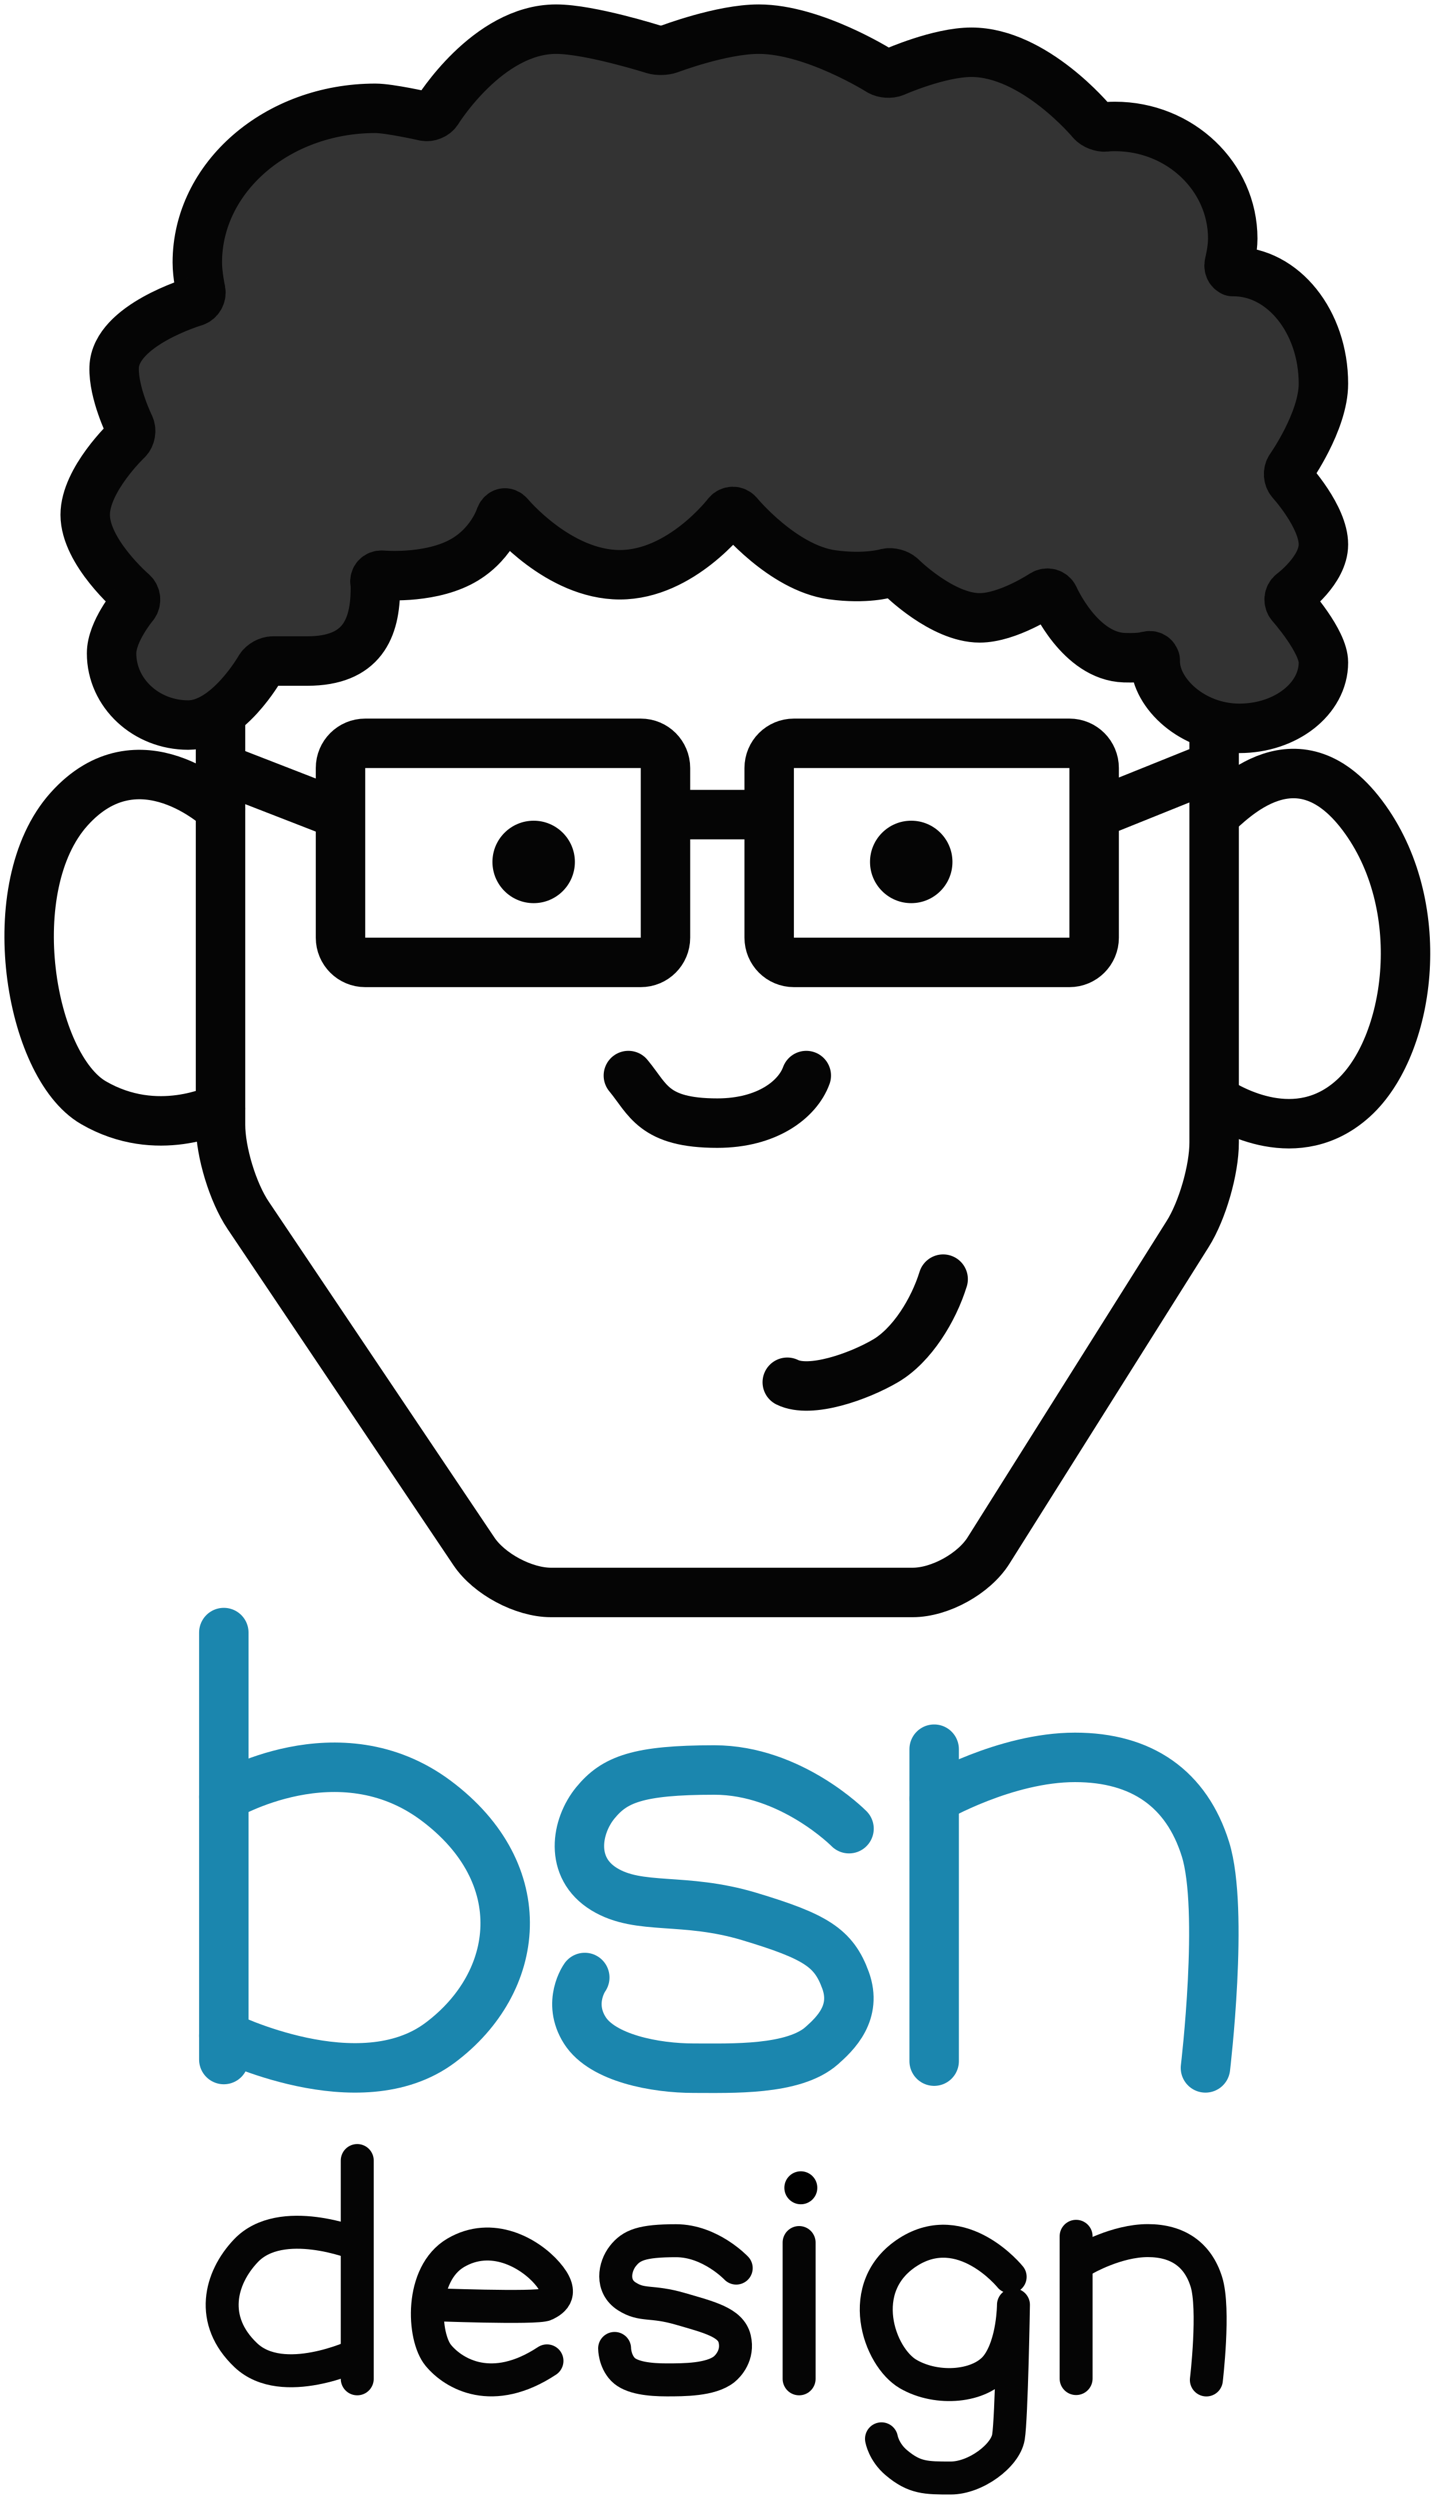 <?xml version="1.0" encoding="UTF-8" standalone="no"?>
<svg viewBox="0 0 197 343" version="1.1" xmlns="http://www.w3.org/2000/svg" xmlns:xlink="http://www.w3.org/1999/xlink" xmlns:sketch="http://www.bohemiancoding.com/sketch/ns">
    <title>logo small</title>
    <description>Created with Sketch (http://www.bohemiancoding.com/sketch)</description>
    <defs></defs>
    <g id="Page-1" stroke="none" stroke-width="1" fill="none" fill-rule="evenodd" sketch:type="MSPage">
        <g id="logo-small" sketch:type="MSArtboardGroup">
            <g id="logo" sketch:type="MSLayerGroup" transform="translate(4, 4)">
                <path d="M26.261,148.115 C25.874,148.115 17.621,152.384 8.837,147.3 C0.053,142.215 -4.087,117.677 5.487,107.011 C15.062,96.345 26.261,107.011 26.261,107.011" id="left-ear" stroke="#050505" stroke-width="6.788" stroke-linecap="round" sketch:type="MSShapeGroup"></path>
                <path d="M162.844,107.728 C164.751,106.206 174.245,95.497 183.459,108.47 C192.293,120.907 189.534,139.623 181.825,146.659 C174.117,153.695 164.845,148.24 162.844,146.917" id="right-ear" stroke="#050505" stroke-width="6.788" stroke-linecap="round" sketch:type="MSShapeGroup"></path>
                <path d="M26.273,94.93 L26.273,150.321 C26.273,154.069 27.968,159.629 30.06,162.741 L61.066,208.864 C63.158,211.975 67.893,214.497 71.65,214.497 L121.287,214.497 C125.041,214.497 129.706,211.92 131.704,208.745 L159.059,165.293 C161.059,162.117 162.68,156.504 162.68,152.755 L162.68,96.125" id="outline" stroke="#050505" stroke-width="6.788" stroke-linecap="round" stroke-linejoin="round" sketch:type="MSShapeGroup"></path>
                <path d="M82.264,143.575 C84.977,146.838 85.667,150.101 94.477,150.101 C101.332,150.101 105.5,146.838 106.689,143.575" id="nose" stroke="#050505" stroke-width="6.788" stroke-linecap="round" sketch:type="MSShapeGroup"></path>
                <path d="M104.079,185.654 C107.251,187.23 113.893,184.869 117.557,182.724 C121.221,180.579 124.176,175.722 125.477,171.507" id="mouth" stroke="#050505" stroke-width="6.788" stroke-linecap="round" sketch:type="MSShapeGroup"></path>
                <path d="M42.553,107.701 L26.879,101.612 M146.22,107.701 L162.422,101.181 M87.37,107.769 L101.404,107.769 M104.985,97.989 C103.113,97.989 101.595,99.5 101.595,101.378 L101.595,124.658 C101.595,126.53 103.105,128.048 104.985,128.048 L142.818,128.048 C144.691,128.048 146.208,126.536 146.208,124.658 L146.208,101.378 C146.208,99.506 144.698,97.989 142.818,97.989 L104.985,97.989 Z M46.135,97.989 C44.263,97.989 42.745,99.5 42.745,101.378 L42.745,124.658 C42.745,126.53 44.255,128.048 46.135,128.048 L83.968,128.048 C85.84,128.048 87.358,126.536 87.358,124.658 L87.358,101.378 C87.358,99.506 85.848,97.989 83.968,97.989 L46.135,97.989 Z M46.135,97.989" id="glasses" stroke="#050505" stroke-width="6.788" stroke-linecap="round" stroke-linejoin="round" sketch:type="MSShapeGroup"></path>
                <ellipse d="M69.262,119.919 C72.387,119.919 74.921,117.387 74.921,114.263 C74.921,111.139 72.387,108.606 69.262,108.606 C66.137,108.606 63.604,111.139 63.604,114.263 C63.604,117.387 66.137,119.919 69.262,119.919 Z M69.262,119.919" id="left-eye" fill="#050505" sketch:type="MSShapeGroup" cx="69.262" cy="114.263" rx="5.659" ry="5.657"></ellipse>
                <ellipse d="M121.096,119.919 C124.221,119.919 126.754,117.387 126.754,114.263 C126.754,111.139 124.221,108.606 121.096,108.606 C117.971,108.606 115.437,111.139 115.437,114.263 C115.437,117.387 117.971,119.919 121.096,119.919 Z M121.096,119.919" id="right-eye" fill="#050505" sketch:type="MSShapeGroup" cx="121.096" cy="114.263" rx="5.659" ry="5.657"></ellipse>
                <path d="M11.317,85.64 C11.317,82.627 14.363,79.012 14.363,79.012 C14.74,78.522 14.672,77.787 14.218,77.36 C14.218,77.36 7.696,71.764 7.696,66.634 C7.696,61.814 13.485,56.331 13.485,56.331 C13.924,55.884 14.066,55.065 13.813,54.494 C13.813,54.494 11.552,49.912 11.669,46.397 C11.863,40.595 22.719,37.381 22.719,37.381 C23.304,37.186 23.679,36.534 23.563,35.919 C23.563,35.919 23.087,33.743 23.087,32.016 C23.087,20.332 34.032,10.861 47.533,10.861 C49.462,10.861 54.296,11.949 54.296,11.949 C54.903,12.08 55.667,11.767 56.02,11.25 C56.02,11.25 62.932,0 72.344,0 C76.985,0 85.752,2.778 85.752,2.778 C86.344,2.958 87.305,2.928 87.886,2.723 C87.886,2.723 95.052,0 100.159,0 C107.682,0 116.773,5.738 116.773,5.738 C117.307,6.057 118.205,6.119 118.794,5.878 C118.794,5.878 124.902,3.168 129.357,3.168 C137.995,3.168 145.884,12.682 145.884,12.682 C146.296,13.145 147.139,13.47 147.749,13.417 C147.749,13.417 148.227,13.349 149.05,13.349 C157.988,13.349 165.234,20.238 165.234,28.735 C165.234,30.323 164.756,32.194 164.756,32.194 C164.62,32.802 165.011,33.269 165.347,33.261 C165.347,33.261 165.066,33.261 165.347,33.261 C172.16,33.261 177.683,40.149 177.683,48.646 C177.683,53.813 173.133,60.234 173.133,60.234 C172.788,60.754 172.84,61.555 173.239,62.033 C173.239,62.033 177.683,66.894 177.683,70.707 C177.683,74.241 173.375,77.412 173.375,77.412 C172.897,77.806 172.84,78.509 173.239,78.988 C173.239,78.988 177.683,83.966 177.683,86.885 C177.683,91.883 172.514,95.935 166.139,95.935 C159.764,95.935 154.687,91.207 154.595,86.885 C154.578,86.078 154.595,86.866 154.595,86.866 C154.645,86.245 154.206,85.867 153.593,85.994 C153.593,85.994 152.834,86.317 150.372,86.241 C144.253,86.054 140.702,77.956 140.702,77.956 C140.424,77.398 139.762,77.221 139.227,77.544 C139.227,77.544 134.373,80.776 130.489,80.776 C125.334,80.776 119.7,75.158 119.7,75.158 C119.24,74.732 118.367,74.51 117.765,74.636 C117.765,74.636 114.895,75.514 110.216,74.86 C103.421,73.91 97.331,66.514 97.331,66.514 C96.919,66.048 96.266,66.066 95.863,66.535 C95.863,66.535 89.518,74.86 81.096,74.86 C72.674,74.86 65.878,66.672 65.878,66.672 C65.463,66.212 64.948,66.31 64.702,66.881 C64.702,66.881 63.428,70.986 59.091,73.181 C54.518,75.496 48.435,74.921 48.435,74.921 C47.811,74.887 47.39,75.357 47.478,75.977 C47.478,75.977 47.533,76.073 47.533,76.703 C47.533,82.264 45.69,86.699 38.189,86.699 C37.632,86.699 33.438,86.699 33.438,86.699 C32.814,86.699 32.045,87.134 31.712,87.655 C31.712,87.655 27.273,95.483 21.843,95.483 C16.03,95.483 11.317,91.076 11.317,85.64 Z M11.317,85.64" id="hair" stroke="#050505" stroke-width="6.788" fill="#333333" sketch:type="MSShapeGroup"></path>
                <path d="M26.726,220 L26.726,278.581" id="b-stem" stroke="#1B86AE" stroke-width="6.788" stroke-linecap="round" sketch:type="MSShapeGroup"></path>
                <path d="M26.726,242.553 C26.726,242.553 42.493,233.046 55.893,243.084 C69.293,253.121 67.529,267.972 56.425,276.274 C45.321,284.575 26.726,275.308 26.726,275.308" id="b-loop" stroke="#1B86AE" stroke-width="6.788" stroke-linecap="round" sketch:type="MSShapeGroup"></path>
                <path d="M112.556,246.906 C112.556,246.906 104.619,238.856 94.07,238.856 C83.522,238.856 80.353,240.174 77.741,243.352 C75.128,246.531 74.092,252.243 78.938,255.207 C83.783,258.172 89.86,256.239 98.914,258.969 C107.968,261.699 110.457,263.253 112.075,267.695 C113.693,272.137 110.684,275.018 108.82,276.67 C104.947,280.101 96.424,279.77 91.218,279.77 C86.012,279.77 78.711,278.412 76.279,274.566 C73.847,270.719 76.279,267.326 76.279,267.326" id="s_bsn" stroke="#1B86AE" stroke-width="6.788" stroke-linecap="round" sketch:type="MSShapeGroup"></path>
                <path d="M124.243,236 L124.243,278.802" id="n-stem" stroke="#1B86AE" stroke-width="6.788" stroke-linecap="round" sketch:type="MSShapeGroup"></path>
                <path d="M124.265,242.78 C124.265,242.78 134,237.123 143.579,237.123 C152.755,237.123 158.896,241.43 161.487,249.722 C164.078,258.013 161.487,279.728 161.487,279.728" id="n-shoulder" stroke="#1B86AE" stroke-width="6.788" stroke-linecap="round" sketch:type="MSShapeGroup"></path>
                <path d="M45.043,292.44 L45.043,322.392" id="d-stem" stroke="#050505" stroke-width="4.525" stroke-linecap="round" sketch:type="MSShapeGroup"></path>
                <path d="M44.929,303.863 C44.929,303.863 34.598,299.725 29.759,304.817 C26.195,308.567 24.694,314.379 29.759,319.161 C34.824,323.944 44.929,319.161 44.929,319.161" id="d-loop" stroke="#050505" stroke-width="4.525" stroke-linecap="round" sketch:type="MSShapeGroup"></path>
                <path d="M54.934,312.198 C54.934,312.198 69.721,312.777 70.879,312.198 C72.037,311.62 73.502,310.627 71.089,307.869 C68.676,305.111 63.511,302.194 58.566,305.098 C53.62,308.002 54.054,316.623 56.182,319.184 C58.31,321.746 63.608,324.86 71.089,319.928" id="e" stroke="#050505" stroke-width="4.525" stroke-linecap="round" sketch:type="MSShapeGroup"></path>
                <path d="M97.07,307.198 C97.07,307.198 93.523,303.44 88.809,303.44 C84.095,303.44 82.679,304.055 81.511,305.539 C80.344,307.022 79.88,309.689 82.046,311.072 C84.212,312.456 85.346,311.613 89.379,312.783 C93.412,313.953 96.32,314.658 96.856,316.901 C97.392,319.144 95.945,320.659 95.401,321.09 C93.571,322.541 89.861,322.537 87.534,322.537 C85.208,322.537 82.647,322.272 81.511,321.09 C80.375,319.909 80.375,318.221 80.375,318.221" id="s_design" stroke="#050505" stroke-width="4.525" stroke-linecap="round" sketch:type="MSShapeGroup"></path>
                <path d="M105.704,303.691 L105.704,322.392" id="i-stem" stroke="#050505" stroke-width="4.525" stroke-linecap="round" sketch:type="MSShapeGroup"></path>
                <path d="M105.94,296.178 L105.94,296.178" id="i-dot" stroke="#000000" stroke-width="4.525" stroke-linecap="round" sketch:type="MSShapeGroup"></path>
                <path d="M134.677,308.396 C134.677,308.396 128.113,300.251 120.681,304.99 C113.25,309.73 116.654,319.399 120.681,321.737 C124.708,324.076 130.655,323.512 132.888,320.52 C135.12,317.529 135.129,312.242 135.129,312.242 C135.129,312.242 134.867,327.817 134.441,330.388 C134.016,332.96 129.914,336 126.519,336 C123.124,336 121.54,336 119.05,333.896 C117.312,332.427 117.013,330.622 117.013,330.622" id="g" stroke="#050505" stroke-width="4.525" stroke-linecap="round" stroke-linejoin="round" sketch:type="MSShapeGroup"></path>
                <path d="M143.731,302.837 L143.731,322.355" id="n-stem_design" stroke="#050505" stroke-width="4.525" stroke-linecap="round" sketch:type="MSShapeGroup"></path>
                <path d="M144.91,305.965 C144.91,305.965 149.279,303.426 153.577,303.426 C157.694,303.426 160.45,305.359 161.613,309.08 C162.776,312.8 161.613,322.545 161.613,322.545" id="n-shoulder_design" stroke="#050505" stroke-width="4.525" stroke-linecap="round" sketch:type="MSShapeGroup"></path>
            </g>
        </g>
    </g>
</svg>
